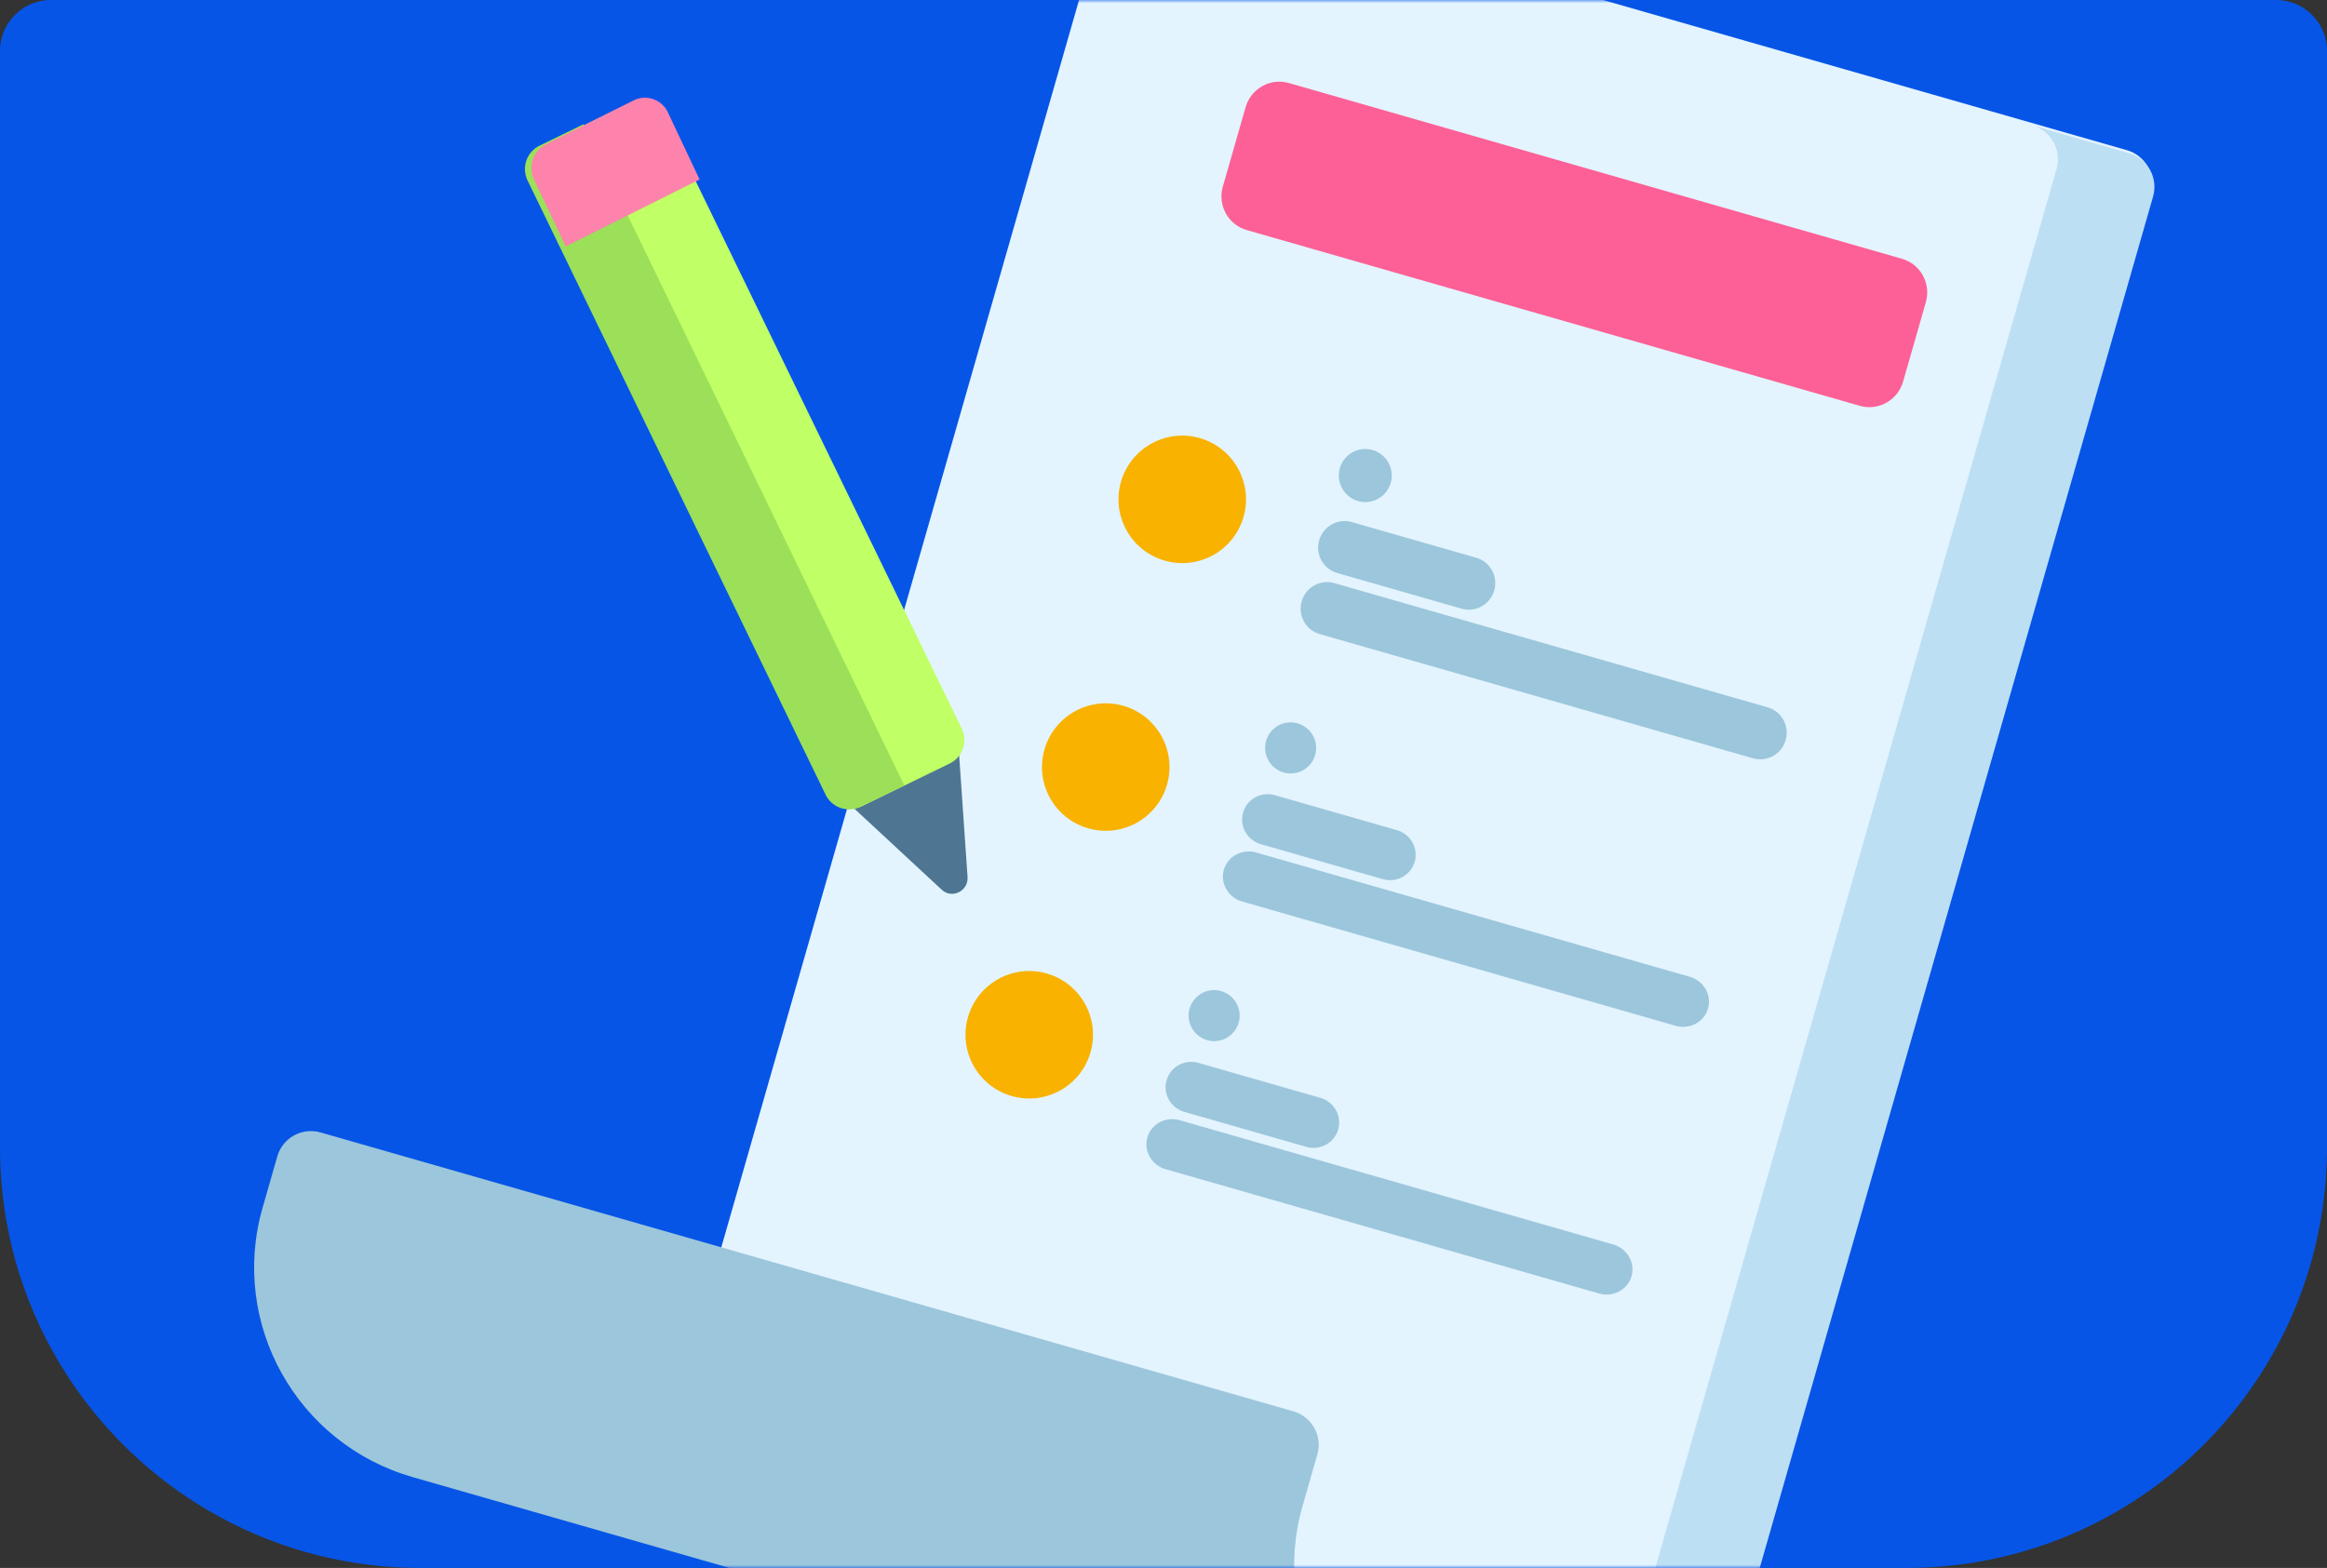 <svg xmlns="http://www.w3.org/2000/svg" xmlns:xlink="http://www.w3.org/1999/xlink" width="365" height="246" viewBox="0 0 365 246">
    <rect x="0" y="0" width="365" height="246" fill="#333333" stroke="none"/>
    <defs>
        <path id="a" d="M8 0h349a8 8 0 0 1 8 8v172c0 36.45-29.55 66-66 66H66c-36.45 0-66-29.55-66-66V8a8 8 0 0 1 8-8z"/>
    </defs>
    <g fill="none" fill-rule="evenodd">
        <mask id="b" fill="#fff">
            <use xlink:href="#a"/>
        </mask>
        <use fill="#0655E7" xlink:href="#a"/>
        <g fill-rule="nonzero" mask="url(#b)">
            <path fill="#E3F4FF" d="M173.977-16.475L99.972 241.61 230.359 279c18.24 5.23 37.276-5.345 42.516-23.621l64.517-224.995a5.508 5.508 0 0 0-3.77-6.816L180.785-20.258a5.508 5.508 0 0 0-6.808 3.783z"/>
            <path fill="#BDDFF4" d="M337.716 30.845L273.199 255.84c-5.24 18.273-24.23 28.863-42.413 23.65l-15.138-4.341c18.184 5.214 37.176-5.377 42.415-23.649L322.58 26.505c.839-2.926-.844-5.977-3.755-6.812l15.138 4.341c2.911.835 4.592 3.885 3.753 6.81z"/>
            <path fill="#9CC6DB" d="M202.86 221.426c2.915.836 4.606 3.863 3.774 6.765l-2.322 8.097c-5.193 18.11 5.357 37.025 23.563 42.245l-163.13-46.777c-18.207-5.22-28.757-24.136-23.564-42.247l2.321-8.095c.832-2.9 3.868-4.574 6.785-3.738l152.573 43.75z"/>
            <path fill="#F9B200" d="M195.054 81.105c-1.522 5.309-7.061 8.377-12.369 6.855-5.308-1.522-8.379-7.06-6.856-12.368 1.522-5.31 7.06-8.379 12.369-6.857 5.308 1.522 8.379 7.06 6.856 12.37z"/>
            <g fill="#9CC6DB">
                <path d="M229.25 95.493l-19.494-5.59c-2.199-.63-3.466-2.929-2.833-5.138a4.147 4.147 0 0 1 5.124-2.854l19.495 5.59a4.147 4.147 0 0 1 2.833 5.136c-.634 2.209-2.927 3.487-5.125 2.856zM274.967 118.972l-67.959-19.487c-2.198-.63-3.466-2.93-2.832-5.139.632-2.206 2.926-3.486 5.125-2.856l67.959 19.487c2.198.63 3.465 2.931 2.832 5.138-.633 2.209-2.926 3.487-5.125 2.857zM213.015 78.613a4.167 4.167 0 0 1-2.86-5.12c.619-2.21 2.885-3.51 5.086-2.894l.04.012.026.007c2.185.626 3.457 2.91 2.84 5.112-.62 2.212-2.907 3.505-5.108 2.89l-.024-.007z"/>
            </g>
            <path fill="#F9B200" d="M183.054 123.104c-1.522 5.308-7.061 8.378-12.369 6.856-5.308-1.522-8.378-7.06-6.856-12.369 1.522-5.308 7.06-8.378 12.369-6.856 5.308 1.522 8.378 7.061 6.856 12.369z"/>
            <path fill="#9CC6DB" d="M216.895 137.933l-19.113-5.48c-2.155-.619-3.407-2.84-2.799-4.963.61-2.126 2.849-3.346 5.004-2.728l19.114 5.48c2.155.619 3.407 2.84 2.798 4.966-.61 2.123-2.848 3.343-5.004 2.725zM262.829 160.94l-67.98-19.494c-2.2-.63-3.487-2.861-2.877-4.986.608-2.123 2.883-3.334 5.082-2.704l67.98 19.493c2.199.63 3.486 2.864 2.877 4.986-.609 2.125-2.883 3.335-5.082 2.704zM201.349 121.195c-2.108-.604-3.353-2.806-2.76-4.925.596-2.128 2.78-3.376 4.9-2.783l.04.011.025.007a3.997 3.997 0 0 1 2.74 4.922 3.998 3.998 0 0 1-4.922 2.775l-.023-.007z"/>
            <path fill="#F9B200" d="M171.054 165.104c-1.522 5.308-7.061 8.378-12.369 6.856-5.308-1.522-8.378-7.06-6.856-12.369 1.522-5.308 7.06-8.378 12.369-6.856 5.308 1.522 8.378 7.061 6.856 12.369z"/>
            <path fill="#9CC6DB" d="M204.895 179.933l-19.113-5.48c-2.155-.619-3.407-2.842-2.798-4.964.609-2.125 2.848-3.345 5.003-2.727l19.114 5.48c2.155.619 3.407 2.84 2.798 4.965-.609 2.122-2.848 3.344-5.004 2.726zM250.829 202.94l-67.98-19.494c-2.2-.63-3.487-2.862-2.877-4.987.609-2.123 2.883-3.333 5.082-2.703l67.98 19.493c2.199.63 3.486 2.862 2.878 4.985-.61 2.126-2.884 3.336-5.083 2.705zM189.349 163.195c-2.108-.604-3.353-2.806-2.76-4.925.596-2.128 2.78-3.376 4.9-2.783l.04.011.025.007a3.997 3.997 0 0 1 2.74 4.922 3.998 3.998 0 0 1-4.922 2.775l-.023-.007z"/>
            <path fill="#FD6096" d="M291.714 63.67l-96.16-27.574c-2.91-.834-4.59-3.886-3.75-6.816l3.574-12.462c.84-2.928 3.881-4.627 6.79-3.792l96.162 27.573c2.911.835 4.588 3.886 3.748 6.814l-3.573 12.463c-.84 2.93-3.88 4.629-6.79 3.794z"/>
            <path fill="#4E7693" d="M133.334 126.248l14.388 13.352c1.607 1.49 4.197.2 4.044-2.014l-1.37-19.83-17.062 8.492z"/>
            <path fill="#C0FF66" d="M129.77 124.59L83.02 28.37a4.087 4.087 0 0 1 1.886-5.462l13.75-6.69a4.08 4.08 0 0 1 5.456 1.887l46.75 96.22a4.083 4.083 0 0 1-1.888 5.46l-13.747 6.691a4.078 4.078 0 0 1-5.457-1.886z"/>
            <path fill="#9BE058" d="M129.498 124.68L82.75 28.317a4.097 4.097 0 0 1 1.889-5.47l6.88-3.354 50.316 103.719-6.877 3.353a4.077 4.077 0 0 1-5.46-1.887z"/>
            <path fill="#FD82AC" d="M88.733 38.661L83.765 28.15c-.965-2.046-.114-4.524 1.907-5.534l13.688-6.85a3.98 3.98 0 0 1 5.407 1.876l4.967 10.513-21.001 10.507z"/>
        </g>
    </g>
</svg>
